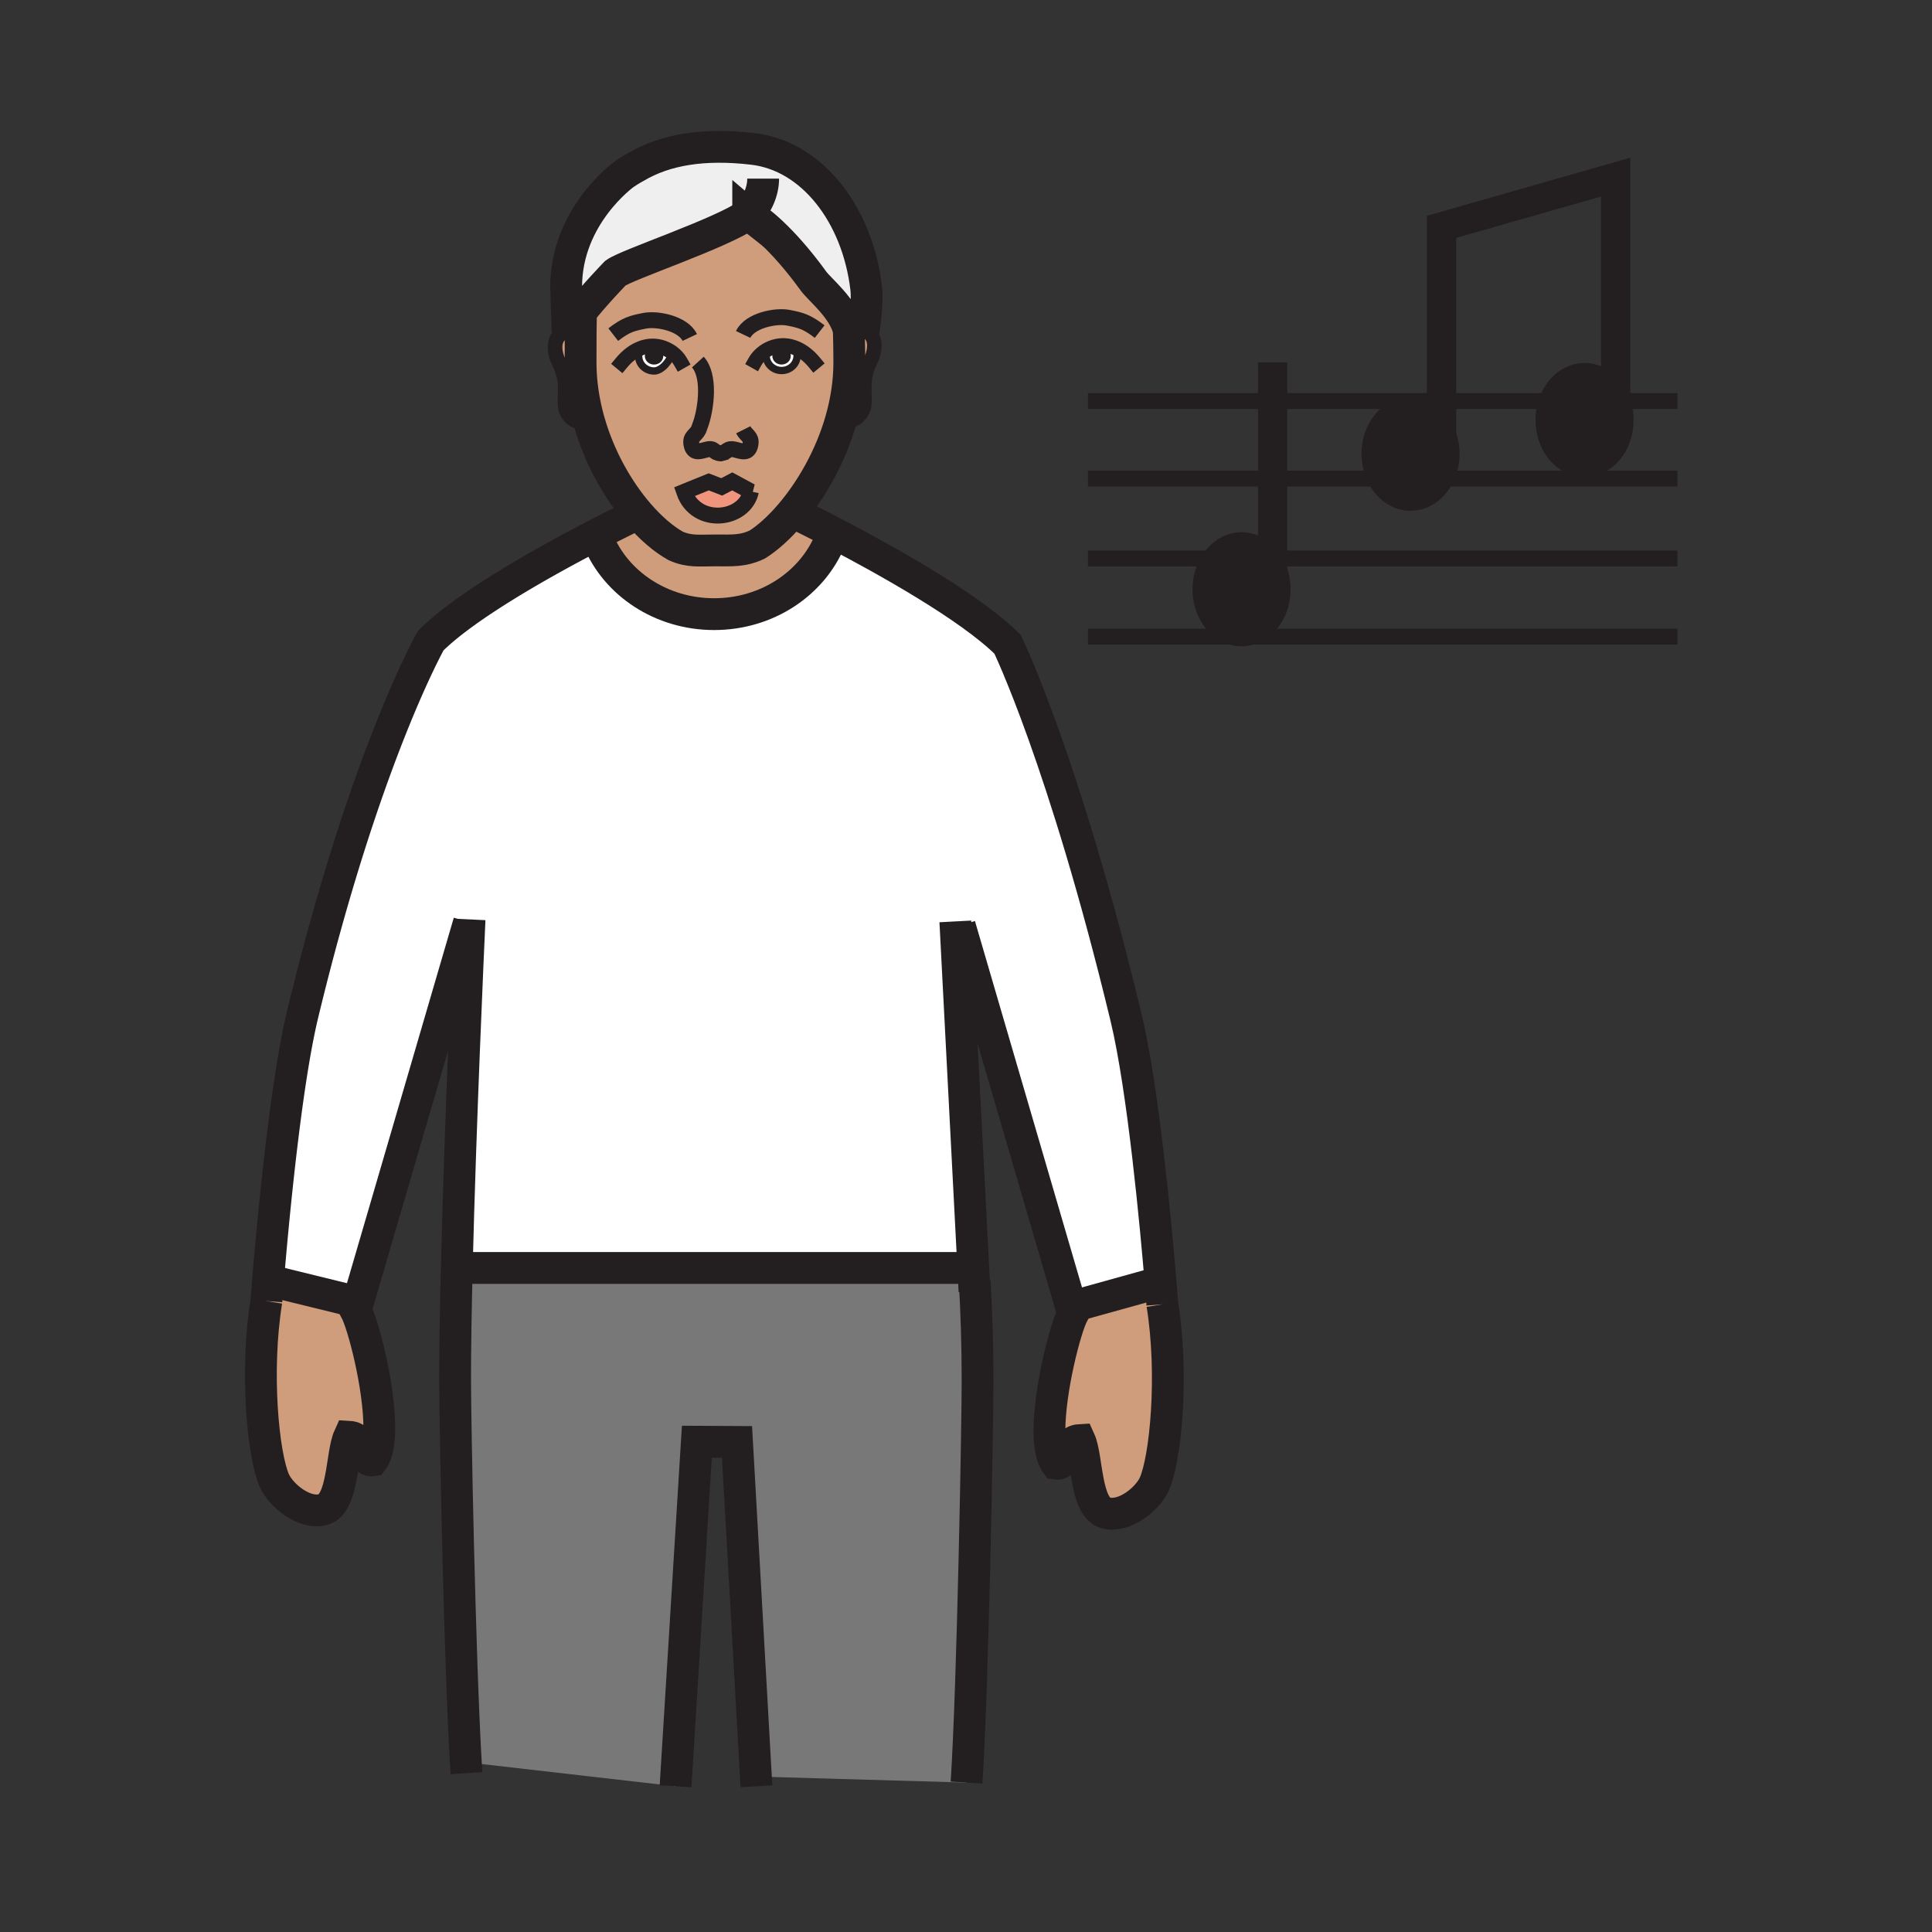 <?xml version="1.0"?><svg xmlns="http://www.w3.org/2000/svg" width="850.394" height="850.394" viewBox="0 0 850.394 850.394" overflow="visible"><rect x="0" y="0" width="850.394" height="850.394" fill="#333333" stroke="none"/><path d="M322.31 211.89l8.21 4.43c-2.77 12.9-24.14 15.32-29.38.16l10.81-4.39 5.72 2.22 4.64-2.42z" fill="#ef947d"></path><path d="M206.63 405.92l-.17-.01-48.9 167.3L120 564l-2.04-.24c1.91-23.109 7.57-85.42 15.26-117.35 27.32-113.3 56.38-164.42 56.38-164.42 11.98-11.97 35.02-26.04 55.08-37.13 4.7-2.6 9.24-5.03 13.43-7.23l5.18.11c7.82 19.05 27.72 32.58 51.04 32.58 23.35 0 43.27-13.57 51.07-32.66l1.62-3.08c21.7 11.3 59.84 32.39 76.48 49.03 0 0 24.83 50.95 52.15 164.25 7.6 31.529 13.21 92.67 15.189 116.46L476 574l-4.51 1.32-49.08-167.96-1.81.09 7.8 150.49-3.22.17h-220.2l-3.93-.03c1.55-63.34 5.08-141.47 5.58-152.16z" fill="#fff"></path><path d="M428.71 563.97l.31-.02c.771 12.88 1.271 27.609 1.271 44 0 18.359-2.01 132.47-4.85 176.68L334 782l-1.28.07-8.31-147.391-17.68-.09-9.37 151.66L208 776l-2.95.04c-2.78-47.57-4.73-150.81-4.73-168.93 0-13.82.28-30.811.73-49.03l3.93.03h220.2l3.22-.17.31 6.03z" fill="#797878"></path><path d="M270.88 120.21s-9.69 9.98-16.15 18.35c-2.16 2.79-3.95 5.4-4.92 7.4l-.61-19.7c0-31.43 25.66-49.68 25.66-49.68 2.96-2.01 4.95-3.03 4.95-3.03 13.08-7.78 30.01-10.53 51.59-8.01 26.07 3.03 46.06 28.99 49.87 61.31.59 4.88-.24 13.01-1.08 18.6-.26-.07-.53-.13-.81-.17-1.83-.29-3.5-.12-5 .42l-.64.14c-.04-.2-.09-.4-.13-.59v-.01c-2.42-9.61-12.84-17.79-15.51-21.48-14.47-19.98-25.41-27.47-28.07-29.1-.41-.26-.62-.37-.62-.37-.03.02-.05.04-.08.05-12.16 8.5-53.23 22.04-58.45 25.87z" fill="#efefef" class="aac-hair-fill"></path><path d="M317.26 199.55c-.07.02-.14.03-.22.04l.57-.03c-.12 0-.24 0-.35-.01zm19.99-42.94c0 3.57 3.05 6.48 6.8 6.48 3.74 0 6.79-2.91 6.79-6.48 0-.98.07-1.44-.17-2.01l.47-1c-2.08-1.01-4.36-1.58-6.8-1.53-3.25.08-6.59 1.42-9.1 3.58l1.94.01c.01.21.07.44.07.95zm-41.38-1.44c-2.38-1.75-5.35-2.83-8.24-2.9-2.49-.05-4.8.54-6.91 1.58l.52 1.12c-.17.5-.12.95-.12 1.84 0 3.58 3.05 6.48 6.8 6.48 3.36 0 7.19-4.59 7.95-8.12zm-14.93 70.93c-8.91-10.36-17.06-24.56-21.61-40.46-2.38-8.32-3.78-17.12-3.78-26.07 0-2.97 0-8.16.04-13.17.03-2.81.07-5.57.12-7.84h-.98c6.46-8.37 16.15-18.35 16.15-18.35 5.22-3.83 46.29-17.37 58.45-25.87.14.12.39.22.7.32 2.66 1.63 13.6 9.12 28.07 29.1 2.67 3.69 13.09 11.87 15.51 21.48v.01c.16 5.96.22 9.38.22 14.32 0 8.72-1.38 17.3-3.71 25.45-4.69 16.34-13.22 30.94-22.22 41.47-4.87 5.7-9.87 10.2-14.47 13.13-6.42 3.1-11.31 2.65-18.74 2.65-6.86 0-11.26.69-17.29-1.98-5.34-3-11.04-7.88-16.46-14.19zm49.58-9.78l-8.21-4.43-4.64 2.42-5.72-2.22-10.81 4.39c5.24 15.16 26.61 12.74 29.38-.16z" fill="#cf9d7c" class="aac-skin-fill"></path><path d="M380.19 145.45c6.06 1.57 5.12 8.9 3.29 12.64-4.64 9.47-2.52 12.96-3.11 20.19-.22 2.75-3.36 8.09-9.9 6.84l-.35-.1c2.33-8.15 3.71-16.73 3.71-25.45 0-4.94-.06-8.36-.22-14.32.04.19.09.39.13.59l.64-.14c1.5-.54 3.17-.71 5-.42.28.04.55.1.81.17z" fill="#cf9d7c" class="aac-skin-fill"></path><path d="M344.01 154.47c1.36 0 2.45.99 2.45 2.19 0 1.21-1.09 2.19-2.45 2.19-1.35 0-2.45-.98-2.45-2.19 0-1.2 1.1-2.19 2.45-2.19zM287.9 154.49c1.35 0 2.44.98 2.44 2.19s-1.09 2.18-2.44 2.18c-1.36 0-2.46-.97-2.46-2.18s1.1-2.19 2.46-2.19z" fill="#231f20"></path><path d="M346.46 156.66c0-1.2-1.09-2.19-2.45-2.19-1.35 0-2.45.99-2.45 2.19 0 1.21 1.1 2.19 2.45 2.19 1.36 0 2.45-.98 2.45-2.19zm4.21-2.06c.24.57.17 1.03.17 2.01 0 3.57-3.05 6.48-6.79 6.48-3.75 0-6.8-2.91-6.8-6.48 0-.51-.06-.74-.07-.95l-1.94-.01c2.51-2.16 5.85-3.5 9.1-3.58 2.44-.05 4.72.52 6.8 1.53l-.47 1zM290.34 156.68c0-1.21-1.09-2.19-2.44-2.19-1.36 0-2.46.98-2.46 2.19s1.1 2.18 2.46 2.18c1.35 0 2.44-.97 2.44-2.18zm-2.71-4.41c2.89.07 5.86 1.15 8.24 2.9-.76 3.53-4.59 8.12-7.95 8.12-3.75 0-6.8-2.9-6.8-6.48 0-.89-.05-1.34.12-1.84l-.52-1.12c2.11-1.04 4.42-1.63 6.91-1.58z" fill="#fff"></path><path d="M255.55 159.57c0 8.95 1.4 17.75 3.78 26.07l-.61.17c-6.54 1.25-9.68-4.09-9.9-6.84-.6-7.23 1.53-10.72-3.11-20.19-1.91-3.9-2.85-11.7 4.1-12.82 1.82-.29 3.5-.1 4.99.43l.79.01c-.04 5.01-.04 10.2-.04 13.17zM367.02 234.58l-1.62 3.08c-7.8 19.09-27.72 32.66-51.07 32.66-23.32 0-43.22-13.53-51.04-32.58l-5.18-.11c11.33-5.96 20.13-10.24 22.83-11.53 5.42 6.31 11.12 11.19 16.46 14.19 6.03 2.67 10.43 1.98 17.29 1.98 7.43 0 12.32.45 18.74-2.65 4.6-2.93 9.6-7.43 14.47-13.13l3.26.06s6.35 3.07 15.86 8.03zM166.96 628.38c0 6.32-.85 11.561-3.01 14.44-5.14.75-3.06-10-10.29-10.41-3.45 7.59-2.41 29.7-11.52 32.06-8.2 2.2-18.48-6.22-21.39-12.77-4.94-11.141-8.51-47.96-3.5-79.021 0 0 .24-3.3.71-8.92L120 564l37.56 9.21-1.03 3.521c3.39 6.299 10.43 33.469 10.43 51.649zM511.62 574.13c5.01 31.061 1.45 67.88-3.49 79.021-2.91 6.55-13.2 14.97-21.399 12.77-9.101-2.36-8.061-24.479-11.511-32.06-7.229.399-5.149 11.149-10.29 10.409-2.16-2.89-3.01-8.119-3.01-14.449 0-18.181 7.04-45.351 10.41-51.641l-.84-2.859L476 574l34.84-9.68c.51 6.16.78 9.81.78 9.81z" fill="#cf9d7c" class="aac-skin-fill"></path><path d="M711.15 176.52h3.3c.899 2.58 1.39 5.4 1.39 8.36 0 12.08-8.229 21.88-18.37 21.88-10.149 0-18.37-9.8-18.37-21.88 0-2.96.49-5.78 1.391-8.36h30.659z" fill="#231f20"></path><path d="M714.45 176.52h-3.3v-6.25c1.38 1.83 2.5 3.94 3.3 6.25zM711.15 170.27v6.25h-30.66c2.75-7.94 9.319-13.53 16.979-13.53 5.431 0 10.311 2.81 13.681 7.28zM634.52 185.08c2.931 3.88 4.721 9.01 4.721 14.65 0 3.99-.891 7.72-2.46 10.93h-31.82c-1.57-3.21-2.46-6.94-2.46-10.93 0-12.09 8.23-21.89 18.37-21.89 5.409 0 10.289 2.79 13.649 7.24z" fill="#231f20"></path><path d="M604.96 210.66h31.82c-3.17 6.55-9.11 10.95-15.91 10.95s-12.74-4.4-15.91-10.95zM560.15 245.83h.76c2.47 3.72 3.95 8.43 3.95 13.54 0 9.77-5.351 18.03-12.761 20.85h-11.22c-7.399-2.83-12.75-11.09-12.75-20.85 0-5.11 1.47-9.82 3.94-13.54h28.081zM560.91 245.83h-.76v-1.09c.26.35.52.72.76 1.09zM560.15 244.74v1.09h-28.08c3.359-5.08 8.569-8.34 14.42-8.34 5.42 0 10.3 2.8 13.66 7.25zM540.88 280.22h11.22c-1.77.68-3.649 1.04-5.609 1.04s-3.841-.37-5.611-1.04z" fill="#231f20"></path><g fill="none" stroke="#231f20"><path d="M205.32 780.47c-.09-1.41-.18-2.89-.27-4.43-2.78-47.57-4.73-150.81-4.73-168.93 0-13.82.28-30.811.73-49.03 1.55-63.34 5.08-141.47 5.58-152.16.03-.81.05-1.23.05-1.23M428.94 568.39l-.23-4.42-.31-6.03-7.8-150.49-.1-1.88M425.44 784.63c2.84-44.21 4.85-158.32 4.85-176.68 0-16.391-.5-31.12-1.271-44M332.96 786.25l-.24-4.18-8.31-147.39-17.68-.09-9.37 151.66M204.98 558.11h220.2" stroke-width="14"></path><path d="M273.54 159.72c2.01-2.43 4.42-4.53 7.18-5.87 2.11-1.04 4.42-1.63 6.91-1.58 2.89.07 5.86 1.15 8.24 2.9 1.51 1.11 2.79 2.49 3.68 4.06" stroke-width="6.449" stroke-linecap="square" stroke-miterlimit="10"></path><path d="M296 154c0 .37-.05.76-.13 1.17-.76 3.53-4.59 8.12-7.95 8.12-3.75 0-6.8-2.9-6.8-6.48 0-.89-.05-1.34.12-1.84" stroke-width="3.224" stroke-linecap="square" stroke-miterlimit="10"></path><path d="M358.43 159.52c-2.03-2.46-4.49-4.58-7.29-5.92-2.08-1.01-4.36-1.58-6.8-1.53-3.25.08-6.59 1.42-9.1 3.58-1.14.98-2.11 2.12-2.83 3.39" stroke-width="6.449" stroke-linecap="square" stroke-miterlimit="10"></path><path d="M337.18 155.66c.01.21.07.44.07.95 0 3.57 3.05 6.48 6.8 6.48 3.74 0 6.79-2.91 6.79-6.48 0-.98.07-1.44-.17-2.01" stroke-width="3.224" stroke-linecap="square" stroke-miterlimit="10"></path><path d="M254.8 146.39c-1.49-.53-3.17-.72-4.99-.43-6.95 1.12-6.01 8.92-4.1 12.82 4.64 9.47 2.51 12.96 3.11 20.19.22 2.75 3.36 8.09 9.9 6.84M374.38 145.7c1.5-.54 3.17-.71 5-.42.28.04.55.1.81.17 6.06 1.57 5.12 8.9 3.29 12.64-4.64 9.47-2.52 12.96-3.11 20.19-.22 2.75-3.36 8.09-9.9 6.84" stroke-width="6.449"></path><path d="M330.52 216.32c-2.77 12.9-24.14 15.32-29.38.16l10.81-4.39 5.72 2.22 4.64-2.42 8.21 4.43z" stroke-width="7"></path><path d="M373.61 145.25c.16 5.96.22 9.38.22 14.32 0 8.72-1.38 17.3-3.71 25.45-4.69 16.34-13.22 30.94-22.22 41.47-4.87 5.7-9.87 10.2-14.47 13.13-6.42 3.1-11.31 2.65-18.74 2.65-6.86 0-11.26.69-17.29-1.98-5.34-3-11.04-7.88-16.46-14.19-8.91-10.36-17.06-24.56-21.61-40.46-2.38-8.32-3.78-17.12-3.78-26.07 0-2.97 0-8.16.04-13.17.03-2.81.07-5.57.12-7.84M373.59 144.54c.01.24.01.47.02.7" stroke-width="14"></path><path d="M317.26 199.55c3.28-.59 2.69-2.52 6.17-1.68 2.99.73 6.17 2.22 6.92-2.46.52-3.22-1.91-3.65-3.2-6.24M317.26 199.55c.11.01.23.01.35.01l-.57.03c.08-.01.15-.02.22-.04z" stroke-width="7"></path><path d="M307.17 159.37c5.37 5.9 3.75 19.75 1.34 26.96l-1.01 2.81c-1.29 2.59-3.71 3.01-3.19 6.24.74 4.67 3.92 3.18 6.91 2.46 3.45-.83 2.68 1.56 6.04 1.71" stroke-width="7"></path><path d="M290.34 156.68c0 1.21-1.09 2.18-2.44 2.18-1.36 0-2.46-.97-2.46-2.18s1.1-2.19 2.46-2.19c1.35 0 2.44.98 2.44 2.19zM346.46 156.66c0 1.21-1.09 2.19-2.45 2.19-1.35 0-2.45-.98-2.45-2.19 0-1.2 1.1-2.19 2.45-2.19 1.36 0 2.45.99 2.45 2.19z" stroke-width="3.224"></path><path d="M303.61 148.55c-2.9-6.11-14.24-8.49-19.98-7.34-5.39 1.08-8.07 1.72-13.7 6.08M327.11 147.21c2.9-6.1 14.24-8.48 19.97-7.34 5.4 1.08 8.08 1.73 13.7 6.09" stroke-width="7"></path><path d="M380 146.67c.06-.39.13-.8.19-1.22.84-5.59 1.67-13.72 1.08-18.6-3.81-32.32-23.8-58.28-49.87-61.31-21.58-2.52-38.51.23-51.59 8.01 0 0-1.99 1.02-4.95 3.03 0 0-25.66 18.25-25.66 49.68l.61 19.7c.97-2 2.76-4.61 4.92-7.4 6.46-8.37 16.15-18.35 16.15-18.35 5.22-3.83 46.29-17.37 58.45-25.87.03-.01.05-.03.08-.05 0 0 .21.11.62.37 2.66 1.63 13.6 9.12 28.07 29.1 2.67 3.69 13.09 11.87 15.51 21.48v.01c.04.19.09.39.13.59.18.83.3 1.67.34 2.52" stroke-width="14"></path><path d="M334.16 95.19c-.62.01-2.9-.17-4.13-.53-.31-.1-.56-.2-.7-.32a.305.305 0 0 1-.1-.13c3.73-3.63 6.68-9.56 6.68-15.58M117.25 572.68s.24-3.3.71-8.92c1.91-23.109 7.57-85.42 15.26-117.35 27.32-113.3 56.38-164.42 56.38-164.42 11.98-11.97 35.02-26.04 55.08-37.13 4.7-2.6 9.24-5.03 13.43-7.23 11.33-5.96 20.13-10.24 22.83-11.53.56-.28.86-.42.86-.42" stroke-width="14"></path><path d="M206.46 405.91l-48.9 167.3-1.03 3.521c3.39 6.3 10.43 33.47 10.43 51.649 0 6.32-.85 11.561-3.01 14.44-5.14.75-3.06-10-10.29-10.41-3.45 7.59-2.41 29.7-11.52 32.06-8.2 2.2-18.48-6.22-21.39-12.77-4.94-11.141-8.51-47.96-3.5-79.021" stroke-width="14"></path><path stroke-width="14" d="M120 564l37.56 9.21 2.18.53M511.62 574.13s-.271-3.649-.78-9.81c-1.979-23.79-7.59-84.931-15.189-116.46-27.32-113.3-52.15-164.25-52.15-164.25-16.64-16.64-54.78-37.73-76.48-49.03-9.51-4.96-15.86-8.03-15.86-8.03"></path><path d="M422.41 407.36l49.08 167.96.84 2.859c-3.37 6.29-10.41 33.46-10.41 51.641 0 6.33.85 11.56 3.01 14.449 5.141.74 3.061-10.01 10.29-10.409 3.45 7.58 2.41 29.699 11.511 32.06 8.199 2.2 18.489-6.22 21.399-12.77 4.94-11.141 8.5-47.96 3.49-79.021" stroke-width="14"></path><path stroke-width="14" d="M512 564l-1.16.32L476 574M365.4 237.66c-7.8 19.09-27.72 32.66-51.07 32.66-23.32 0-43.22-13.53-51.04-32.58"></path><path d="M634.52 185.08c2.931 3.88 4.721 9.01 4.721 14.65 0 3.99-.891 7.72-2.46 10.93-3.17 6.55-9.11 10.95-15.91 10.95s-12.74-4.4-15.91-10.95c-1.57-3.21-2.46-6.94-2.46-10.93 0-12.09 8.23-21.89 18.37-21.89 5.409 0 10.289 2.79 13.649 7.24zM714.45 176.52c.899 2.58 1.39 5.4 1.39 8.36 0 12.08-8.229 21.88-18.37 21.88-10.149 0-18.37-9.8-18.37-21.88 0-2.96.49-5.78 1.391-8.36 2.75-7.94 9.319-13.53 16.979-13.53 5.431 0 10.311 2.81 13.681 7.28 1.379 1.83 2.499 3.94 3.299 6.25z" stroke-width="6.449"></path><path stroke-width="12.898" d="M634.52 199.9V99.85l76.63-21.89v106.92"></path><path d="M560.91 245.83c2.47 3.72 3.95 8.43 3.95 13.54 0 9.77-5.351 18.03-12.761 20.85-1.77.68-3.649 1.04-5.609 1.04s-3.84-.37-5.61-1.04c-7.399-2.83-12.75-11.09-12.75-20.85 0-5.11 1.47-9.82 3.94-13.54 3.359-5.08 8.569-8.34 14.42-8.34 5.42 0 10.3 2.8 13.66 7.25.26.35.52.72.76 1.09z" stroke-width="6.449"></path><path stroke-width="12.898" d="M560.15 259.54V159.5"></path><path stroke-width="7" d="M478.86 176.52H738.36M478.86 210.66h259.5M478.86 245.83h259.5M478.86 280.22h259.5"></path></g><path fill="none" d="M0 0h850.394v850.394H0z"></path></svg>